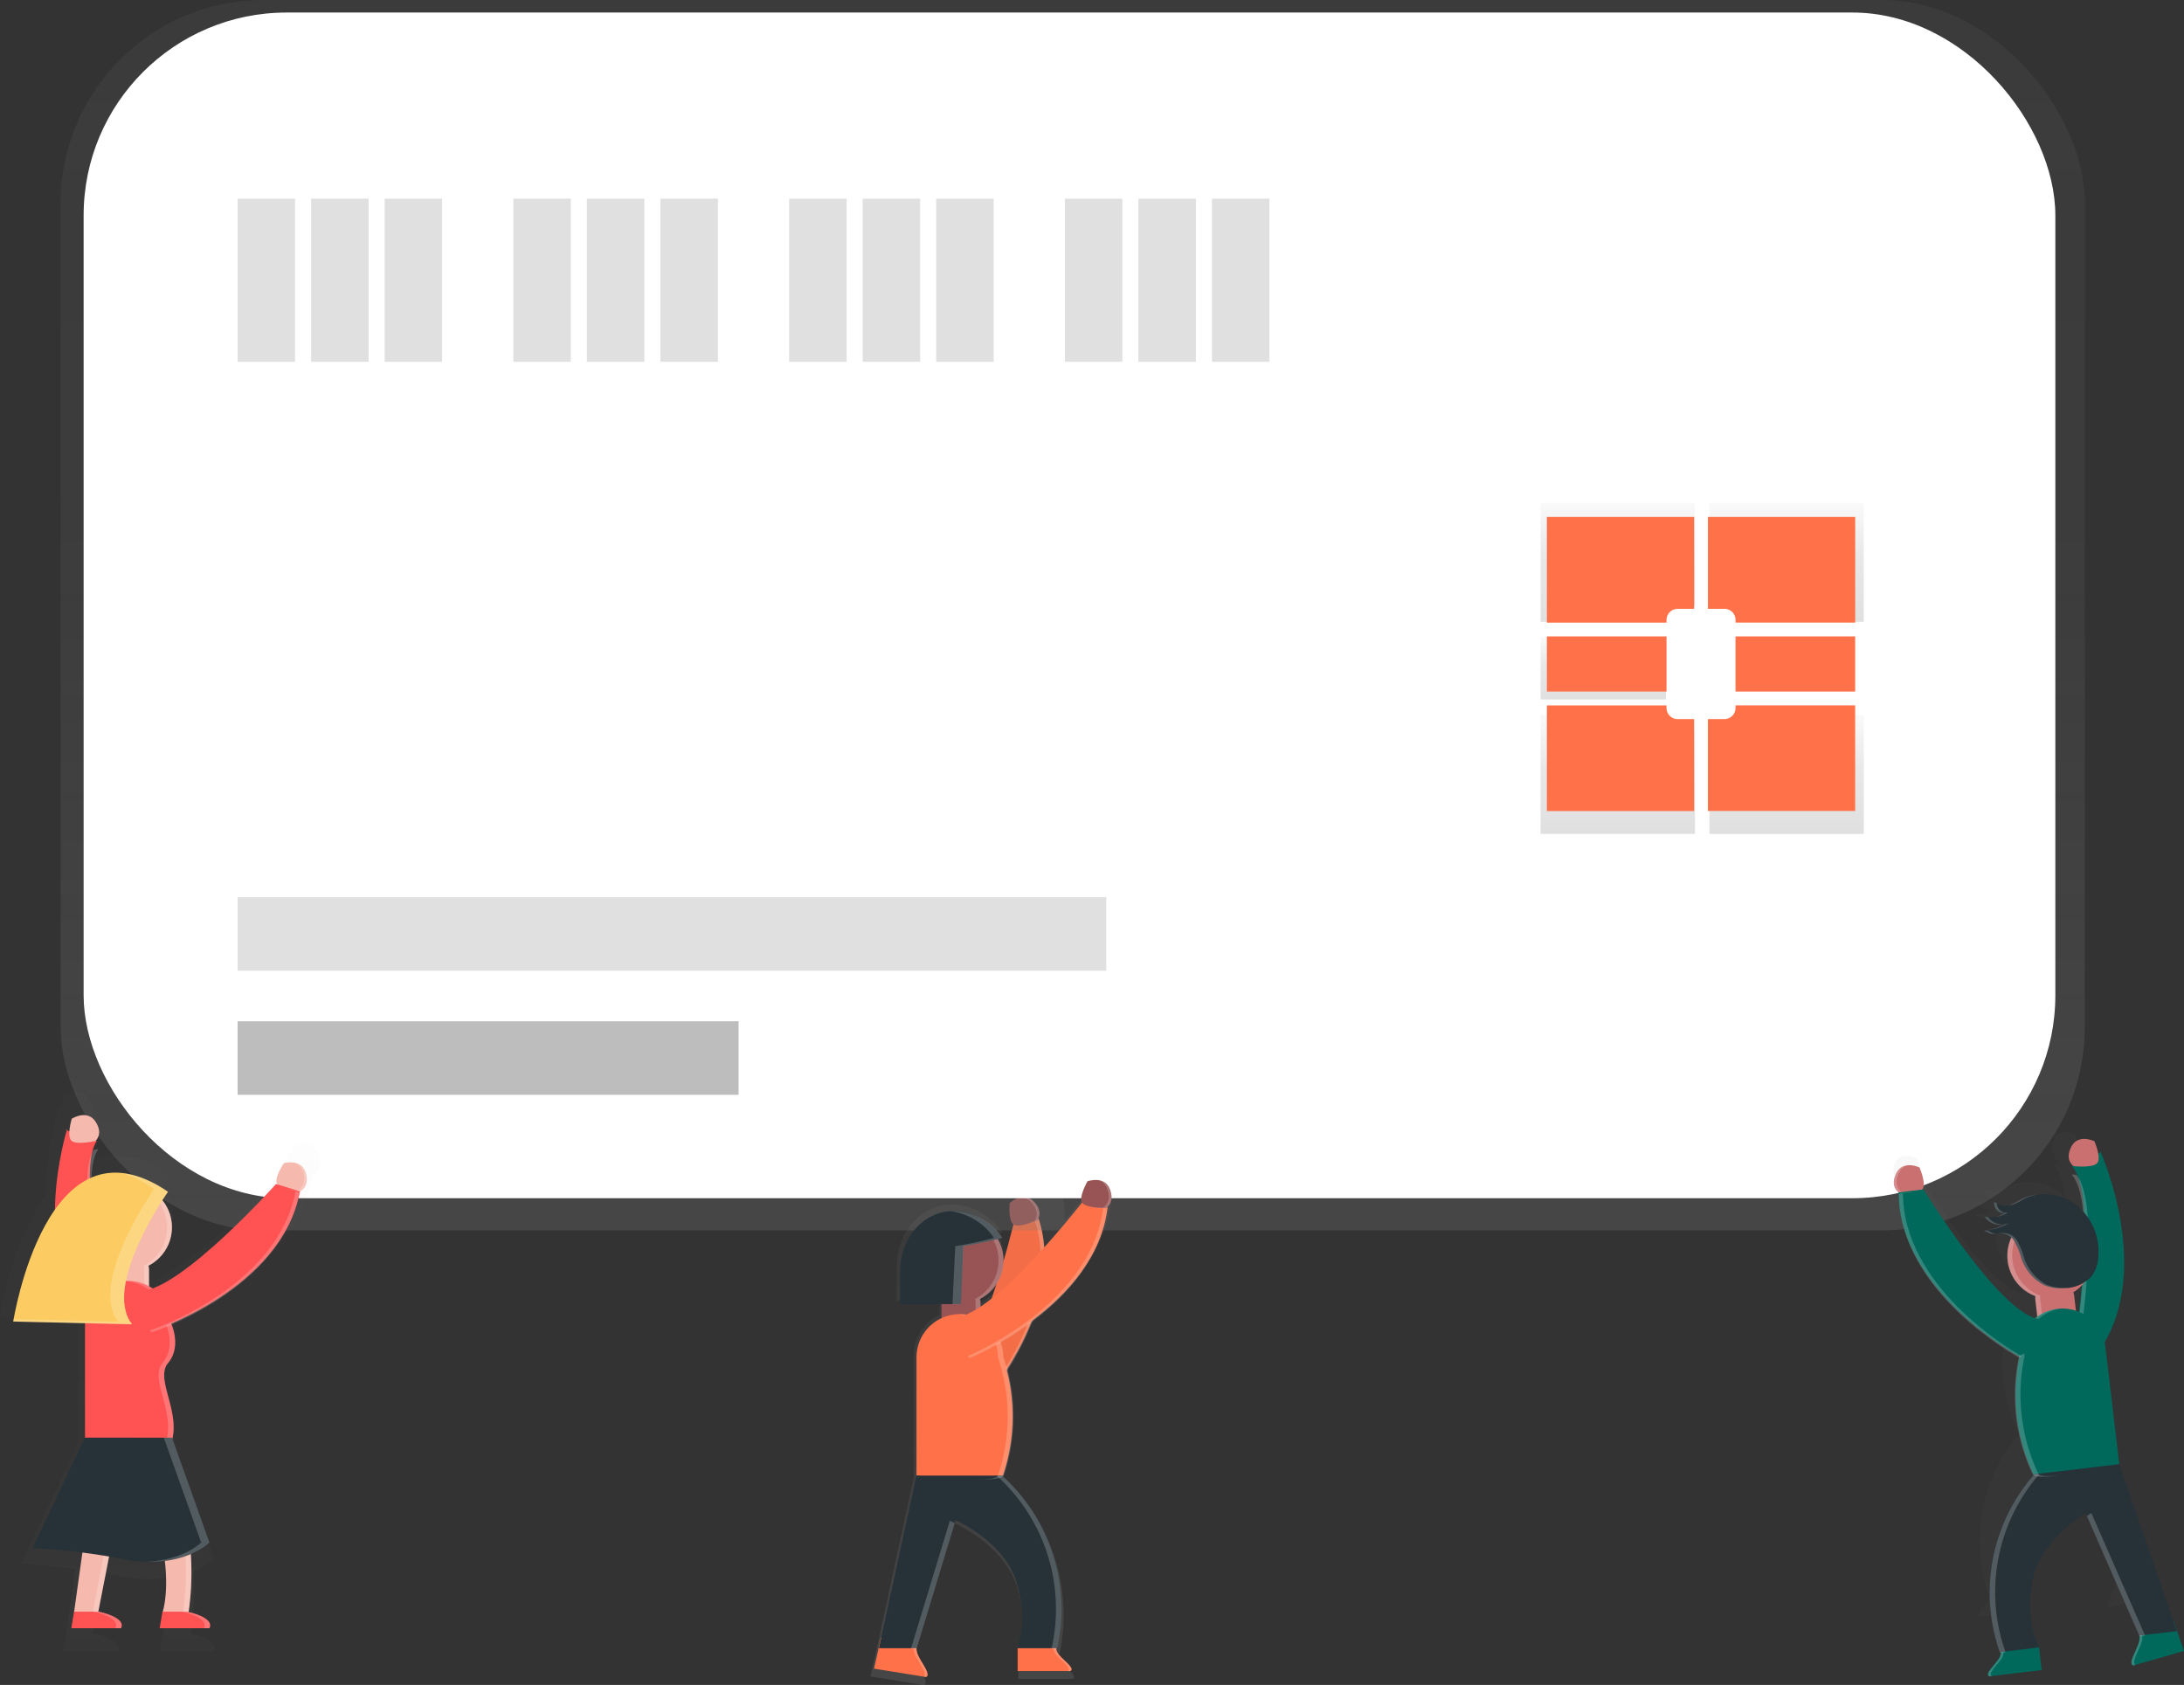 <svg xmlns="http://www.w3.org/2000/svg" xmlns:xlink="http://www.w3.org/1999/xlink" width="295.928" height="228.333" viewBox="0 0 295.928 228.333"><rect x="0" y="0" width="295.928" height="228.333" fill="#333333" stroke="none"/><defs><linearGradient id="a" x1="0.5" y1="1" x2="0.5" gradientUnits="objectBoundingBox"><stop offset="0" stop-color="gray" stop-opacity="0.251"/><stop offset="0.54" stop-color="gray" stop-opacity="0.122"/><stop offset="1" stop-color="gray" stop-opacity="0.102"/></linearGradient><linearGradient id="b" x1="0.5" y1="1" x2="0.5" y2="0" xlink:href="#a"/><linearGradient id="c" x1="0.5" y1="1" x2="0.5" gradientUnits="objectBoundingBox"><stop offset="0" stop-opacity="0.122"/><stop offset="0.55" stop-opacity="0.09"/><stop offset="1" stop-opacity="0.02"/></linearGradient><linearGradient id="d" x1="0.5" y1="1.001" x2="0.5" y2="0.001" xlink:href="#c"/><linearGradient id="e" x1="0.5" y1="1" x2="0.5" y2="0" xlink:href="#c"/><linearGradient id="g" x1="0.5" y1="1" x2="0.5" y2="0" xlink:href="#c"/><linearGradient id="i" x1="0.501" y1="1" x2="0.501" y2="-0.04" xlink:href="#a"/><linearGradient id="j" x1="0.5" y1="1" x2="0.5" y2="0" xlink:href="#a"/><linearGradient id="k" x1="246.583" y1="-1170.459" x2="246.583" y2="-1171.347" xlink:href="#a"/><linearGradient id="l" x1="1.415" y1="-0.941" x2="1.415" y2="-1.927" xlink:href="#a"/></defs><g transform="translate(0.03)"><path d="M538.514,643.107c-.167-.164-.342-.342-.465-.482a2.05,2.05,0,0,1-.482-.926h.123l.058-.263a25.259,25.259,0,0,0-7.578-23.892.28.28,0,0,0,.034-.062,26.37,26.37,0,0,0,.3-15.668,45.423,45.423,0,0,0,4.054-6.084c4.18-3.2,8.521-7.82,9.858-13.829a17.4,17.4,0,0,0,.342-1.976,2.112,2.112,0,0,0,.314-2.434,2.311,2.311,0,0,0-.15-.318.8.8,0,0,0-.058-.089,2.012,2.012,0,0,0-.12-.174l-.079-.089q-.06-.066-.126-.126l-.089-.075-.137-.1-.1-.058-.147-.072-.092-.041-.164-.055-.082-.024a2.082,2.082,0,0,0-.232-.048h0a3.656,3.656,0,0,0-1.548.154s-1.23,2.133-.749,2.946c-.372.472-1.367,1.733-2.734,3.353a18.46,18.46,0,0,0-.407-4.04,17.425,17.425,0,0,0-.5-1.941,2.09,2.09,0,0,0-.718-2.345,2.332,2.332,0,0,0-.267-.229l-.089-.058a2.019,2.019,0,0,0-.181-.109l-.106-.048a1.674,1.674,0,0,0-.167-.065l-.109-.031-.164-.034h-.376l-.174.017h-.085a1.909,1.909,0,0,0-.232.055h0a3.656,3.656,0,0,0-1.347.779s-.239,2.451.533,2.994a118.061,118.061,0,0,1-4.56,14.345A27.38,27.38,0,0,1,527,593.905v-.526a2.715,2.715,0,0,0,0-.291h0a2.689,2.689,0,0,0-.044-.277l.044-.024.185-.1.267-.164.171-.109q.192-.133.369-.277l.14-.12c.085-.072.164-.147.246-.222l.116-.164q.147-.15.284-.314l.1-.12a3.8,3.8,0,0,0,.246-.342l.1-.147q.106-.164.2-.342l.062-.109c.079-.147.15-.3.219-.451l.055-.137q.075-.185.137-.379a.507.507,0,0,1,.045-.133c.051-.164.1-.342.13-.506a.217.217,0,0,1,.017-.1q.041-.219.068-.441v-.15c0-.181.027-.362.027-.55a6,6,0,0,0-.773-2.946l.284-.075.208-.065c.079-.027.116-.051.106-.068-.147-.2-.3-.386-.451-.571l-.15-.171a2.488,2.488,0,0,0-.342-.342l-.174-.178c-.109-.106-.219-.212-.342-.311l-.171-.154c-.137-.12-.273-.229-.414-.342l-.089-.072c-.167-.123-.342-.239-.5-.342l-.191-.116c-.109-.068-.222-.133-.342-.195l-.222-.116-.311-.15-.229-.1c-.109-.045-.222-.089-.342-.127l-.208-.075c-.167-.055-.342-.1-.5-.147l-.26-.058-.277-.058-.28-.044-.256-.031-.287-.024h-.537a4.71,4.71,0,0,0-.475.024h0c-3.719.3-6.973,3.551-6.973,8.709v4.286h5.811v1.941a6.026,6.026,0,0,0-3.5,5.469v16.533l-4.877,22.661h-.024v.061h0l-.957,4.266,7.25,1.159a.373.373,0,0,0,.229-.427,1.343,1.343,0,0,0-.085-.342,5.742,5.742,0,0,0-.414-.813c-.256-.441-.561-.913-.766-1.34a2.992,2.992,0,0,1-.236-.684,2.664,2.664,0,0,1-.048-.369l5.336-17.534h-.024l.126-.414s6.809,2.919,8.545,8.754c1.418,4.73.537,7.8.154,8.788h-.024v.058c-.075.188-.13.294-.13.294h.13v3.209h7.359C540.093,644.529,539.238,643.815,538.514,643.107Z" transform="translate(-394.218 -417.3)" fill="url(#a)"/><path d="M543.266,624.945s12.695-13.347,8.545-26.175l-3.329.684s-4.467,18.8-9.229,21.5S543.266,624.945,543.266,624.945Z" transform="translate(-411.139 -433.748)" fill="#ff7249"/><path d="M543.266,624.945s12.695-13.347,8.545-26.175l-3.329.684s-4.467,18.8-9.229,21.5S543.266,624.945,543.266,624.945Z" transform="translate(-411.139 -433.748)" opacity="0.05"/><path d="M561.1,599.423l.554-.113c4.136,12.828-8.545,26.175-8.545,26.175l-.39-.065C554.183,623.814,564.96,611.386,561.1,599.423Z" transform="translate(-420.934 -434.104)" fill="#fff" opacity="0.2"/><path d="M571.012,593.656s.923-1.148-.523-2.587-3.216.267-3.216.267-.253,2.553.6,2.957S571.012,593.656,571.012,593.656Z" transform="translate(-430.49 -428.3)" fill="#985454"/><path d="M573.214,593.754s.923-1.148-.523-2.587a1.809,1.809,0,0,0-1.542-.564,1.832,1.832,0,0,1,1.911.489c1.446,1.439.523,2.587.523,2.587a10.23,10.23,0,0,1-2.126.684A11.174,11.174,0,0,0,573.214,593.754Z" transform="translate(-433.065 -428.313)" fill="#fff" opacity="0.2"/><rect width="274.268" height="166.73" rx="27.5" transform="translate(8.187)" fill="url(#b)"/><rect width="267.165" height="160.674" rx="27.5" transform="translate(11.301 1.699)" fill="#fff"/><rect width="7.786" height="22.108" transform="translate(32.164 26.92)" fill="#e0e0e0"/><rect width="7.786" height="22.108" transform="translate(42.128 26.92)" fill="#e0e0e0"/><rect width="7.786" height="22.108" transform="translate(52.091 26.92)" fill="#e0e0e0"/><rect width="7.786" height="22.108" transform="translate(69.53 26.92)" fill="#e0e0e0"/><rect width="7.786" height="22.108" transform="translate(79.493 26.92)" fill="#e0e0e0"/><rect width="7.786" height="22.108" transform="translate(89.457 26.92)" fill="#e0e0e0"/><rect width="7.786" height="22.108" transform="translate(106.896 26.92)" fill="#e0e0e0"/><rect width="7.786" height="22.108" transform="translate(116.859 26.92)" fill="#e0e0e0"/><rect width="7.786" height="22.108" transform="translate(126.823 26.92)" fill="#e0e0e0"/><rect width="7.786" height="22.108" transform="translate(144.261 26.92)" fill="#e0e0e0"/><rect width="7.786" height="22.108" transform="translate(154.225 26.92)" fill="#e0e0e0"/><rect width="7.786" height="22.108" transform="translate(164.188 26.92)" fill="#e0e0e0"/><rect width="67.882" height="9.963" transform="translate(32.164 138.395)" fill="#bdbdbd"/><rect width="117.703" height="9.963" transform="translate(32.164 121.582)" fill="#e0e0e0"/><path d="M794.791,331a1.641,1.641,0,0,1,1.579-1.709h2.348V315.28H777.8v16.133h16.994Z" transform="translate(-569.082 -247.156)" fill="url(#c)"/><path d="M796.363,401.5a1.641,1.641,0,0,1-1.579-1.709v-.41H777.79v16.133h20.922V401.5Z" transform="translate(-569.075 -302.51)" fill="url(#d)"/><rect width="16.994" height="8.419" transform="translate(208.715 86.363)" fill="url(#e)"/><path d="M848.651,399.83a1.641,1.641,0,0,1-1.579,1.709H844.73v14.014h20.918V399.42h-17Z" transform="translate(-613.135 -302.537)" fill="url(#c)"/><path d="M844.72,315.28v14.014h2.341A1.641,1.641,0,0,1,848.64,331v.41h16.994V315.28Z" transform="translate(-613.129 -247.156)" fill="url(#g)"/><rect width="16.994" height="8.419" transform="translate(235.515 86.363)" fill="url(#e)"/><path d="M796.5,334.869a1.507,1.507,0,0,1,1.507-1.5h2.235V320.91H780.29v14.325H796.5Z" transform="translate(-570.721 -250.861)" fill="#ff7249"/><path d="M798.009,397.476a1.507,1.507,0,0,1-1.507-1.5v-.362H780.29v14.325h19.951V397.476Z" transform="translate(-570.721 -300.029)" fill="#ff7249"/><rect width="16.212" height="7.472" transform="translate(209.569 86.24)" fill="#ff7249"/><path d="M847.873,395.972a1.507,1.507,0,0,1-1.507,1.5H844.13v12.455h19.951V395.61H847.873Z" transform="translate(-612.74 -300.029)" fill="#ff7249"/><path d="M844.14,320.91v12.455h2.235a1.507,1.507,0,0,1,1.507,1.5v.362h16.212V320.91Z" transform="translate(-612.747 -250.861)" fill="#ff7249"/><rect width="16.212" height="7.472" transform="translate(235.132 86.24)" fill="#ff7249"/><g transform="translate(7.739 150.106)" opacity="0.2"><path d="M189.946,555.245l.031-.1S189.6,555.088,189.946,555.245Z" transform="translate(-189.799 -555.133)" fill="url(#i)"/></g><g transform="translate(-0.03 147.996)" opacity="0.2"><path d="M210.257,557.457a2.467,2.467,0,0,0-.133-.342c0-.034-.038-.065-.055-.1a2.1,2.1,0,0,0-.113-.191c-.024-.034-.051-.065-.075-.1q-.058-.075-.123-.143l-.089-.085a1.416,1.416,0,0,0-.137-.113l-.1-.068-.15-.089-.1-.051-.171-.072-.085-.034q-.123-.041-.243-.068h0a3.866,3.866,0,0,0-1.644.044s-1.569,2.314-.964,3.144l-.2-.061s-11.652,12.989-18.225,15.415q-.253-.171-.523-.321v-2.43a2.882,2.882,0,0,0,0-.3h0a2.845,2.845,0,0,0-.048-.291l.048-.027.195-.109.284-.171.181-.116q.2-.14.393-.294l.147-.126c.089-.075.174-.154.26-.236l.15-.147a4.346,4.346,0,0,0,.3-.342l.106-.13q.137-.168.26-.342l.106-.157q.113-.171.215-.342l.065-.116c.082-.154.161-.314.229-.479l.058-.143q.079-.2.147-.4a.455.455,0,0,1,.048-.14,4.855,4.855,0,0,0,.137-.533.215.215,0,0,1,.02-.109q.044-.229.072-.465v-.157c.017-.191.031-.386.031-.581a6.344,6.344,0,0,0-1.415-4c.5-.779.824-1.237.824-1.237-.3-.205-.595-.4-.889-.574l-.284-.167c-.195-.116-.393-.232-.585-.342l-.342-.174c-.174-.092-.342-.181-.523-.267l-.342-.154c-.167-.075-.342-.15-.5-.215l-.342-.13c-.164-.065-.342-.123-.492-.178l-.308-.1c-.167-.055-.342-.1-.5-.143l-.273-.075c-.188-.044-.373-.085-.557-.12l-.2-.041c-.25-.044-.5-.079-.745-.1h0a8.887,8.887,0,0,0-4.474.684,8.282,8.282,0,0,1,1-4.177l-.154-.051-.055.051s-.185.041-.468.092a3.91,3.91,0,0,0-.243.455,5.205,5.205,0,0,1,.714-1.781l-.154-.051c.222-.226,1.025-1.213-.055-2.827-1.234-1.849-3.5-.41-3.5-.41a9.57,9.57,0,0,0-.342,1.866c-.174-.068-.294-.123-.376-.164a46.6,46.6,0,0,0-1.757,11.737c-4.074,5.787-5.763,14.328-6.091,16.171h0l-.024.147h0c-.024.133-.034.205-.034.205l10.6.246v16.885l-7.732,16.3s2.922.106,7.366.684l-1.22,8.723h0l-.407,2.447h7.342c.817-1.63-3.264-2.447-3.264-2.447h-.092l1.593-8.138q1.056.178,2.17.39a21.256,21.256,0,0,0,3.305.373h0a17.571,17.571,0,0,0,2.752-.12,19.267,19.267,0,0,1-.3,7.5h-.044l-.407,2.447h7.342c.711-1.422-2.3-2.225-3.076-2.393l.034-.239a40.955,40.955,0,0,0,.291-8.309,10.056,10.056,0,0,0,2.611-1.559h0l.1-.089h0l.031-.031-5.469-15.336c1.025-4.341-2.536-8.887-.636-11.18s.735-5.189.526-5.684c5.127-2.242,15.514-7.861,18.426-17.592a18.411,18.411,0,0,0,.52-2.085S210.9,559.586,210.257,557.457Z" transform="translate(-167.07 -548.959)" fill="url(#j)"/></g><path d="M190.465,563.772s-5.568,17.558,3.76,27.279l2.7-2.051s-5.517-19.165-2.43-23.666C189.05,563.5,190.465,563.772,190.465,563.772Z" transform="translate(-181.413 -410.704)" fill="#ff5252"/><path d="M198.08,561.574s1.131-.943,0-2.642-3.206-.376-3.206-.376-.755,2.451,0,3.018S198.08,561.574,198.08,561.574Z" transform="translate(-185.179 -406.956)" fill="#f6b9ad"/><rect width="5.281" height="7.827" rx="2.64" transform="translate(20.16 177.255) rotate(180)" fill="#f6b9ad"/><path d="M204.968,595.208s-5.448-18.929-2.481-23.584c.263-.048.431-.085.431-.085l.048-.048.14.048c-3.076,4.5,2.43,23.666,2.43,23.666l-2.7,2.051L202.6,597Z" transform="translate(-189.829 -415.793)" fill="#fff" opacity="0.2"/><circle cx="5.848" cy="5.848" r="5.848" transform="translate(11.578 160.465)" fill="#f6b9ad"/><path d="M219.576,599.607V597.06a2.623,2.623,0,0,0-.062-.554,5.848,5.848,0,0,0-2.345-11.037h.342a5.848,5.848,0,0,1,2.676,11.037,2.621,2.621,0,0,1,.061.554v2.546a2.622,2.622,0,0,1-2.97,2.618,2.649,2.649,0,0,0,2.3-2.618Z" transform="translate(-200.076 -424.994)" fill="#fff" opacity="0.2"/><path d="M200.76,645.679s11.279,1.275,11.7,0c1.347-4.126-2.263-8.569-.451-10.743,1.873-2.246.451-5.288.451-5.288a5.848,5.848,0,0,0-5.848-5.848h0a5.848,5.848,0,0,0-5.848,5.848Z" transform="translate(-189.275 -450.223)" fill="#ff5252"/><path d="M222.583,634.936c1.873-2.246.451-5.288.451-5.288a5.848,5.848,0,0,0-5.848-5.848,2.312,2.312,0,0,0-.376.021,5.841,5.841,0,0,1,5.469,5.828s1.422,3.042-.451,5.288c-1.815,2.177,1.794,6.621.451,10.743-.13.393-1.292.543-2.837.564,1.907.02,3.438-.109,3.585-.564C224.395,641.553,220.771,637.11,222.583,634.936Z" transform="translate(-199.839 -450.223)" fill="#fff" opacity="0.2"/><path d="M207.221,686.72h0c4.126,5.838,5.937,14.653,4.761,23.137l-.034.253h-3.524s1.09-3.206,0-8.866a14.014,14.014,0,0,0-5.332-8.487L199.7,710.109H196.43L199.7,686.72Z" transform="translate(-186.425 -491.637)" fill="#f6b9ad"/><path d="M279.845,580.731s1.367-.571.772-2.526-2.957-1.3-2.957-1.3-1.439,2.123-.885,2.885S279.845,580.731,279.845,580.731Z" transform="translate(-239.225 -419.288)" fill="#f6b9ad"/><path d="M220.4,605.307s17.521-5.677,20.016-18.922l-3.247-.995s-12.9,14.4-18.351,14.5S220.4,605.307,220.4,605.307Z" transform="translate(-199.797 -424.942)" fill="#ff5252"/><path d="M246.137,588.34l.54.167c-2.481,13.248-20.006,18.926-20.006,18.926l-.311-.243C228.421,606.466,243.823,600.7,246.137,588.34Z" transform="translate(-206.125 -426.884)" fill="#fff" opacity="0.2"/><g transform="translate(12.524 195.083)" opacity="0.2"><path d="M207.194,704.37,203.8,721.723h.752l3.295-16.847A8.1,8.1,0,0,0,207.194,704.37Z" transform="translate(-203.8 -698.337)" fill="#fff"/><path d="M226.559,686.72h-.749c4.126,5.838,5.937,14.653,4.761,23.137l-.034.253h.749l.034-.253C232.489,701.373,230.66,692.555,226.559,686.72Z" transform="translate(-218.287 -686.72)" fill="#fff"/></g><path d="M281.382,580.76s1.367-.571.772-2.526A1.808,1.808,0,0,0,281.071,577a1.832,1.832,0,0,1,1.446,1.34c.584,1.955-.772,2.526-.772,2.526a10.218,10.218,0,0,1-2.194-.414A11.158,11.158,0,0,0,281.382,580.76Z" transform="translate(-241.134 -419.42)" fill="#fff" opacity="0.2"/><path d="M187.1,685.94,180,700.914a87.954,87.954,0,0,1,12.353,1.5c7.861,1.5,11.6-2.246,11.6-2.246l-5.069-14.222Z" transform="translate(-175.611 -491.124)" fill="#263238"/><path d="M199.073,754.94s3.76.749,2.994,2.246H195.33l.376-2.246Z" transform="translate(-185.701 -536.539)" fill="#ff5252"/><path d="M234.113,754.94s3.76.749,2.994,2.246H230.37l.376-2.246Z" transform="translate(-208.764 -536.539)" fill="#ff5252"/><path d="M193.293,583.477s-8.986,12.725-4.867,17.951l-16.1-.376S176.821,572.249,193.293,583.477Z" transform="translate(-170.562 -421.973)" fill="#fccc63"/><path d="M193.3,583.563a13.662,13.662,0,0,0-6.269-2.553,15.848,15.848,0,0,1,4.4,2.181s-8.983,12.725-4.867,17.968l-14.168-.342c-.038.212-.055.342-.055.342l16.1.376C184.313,596.289,193.3,583.563,193.3,583.563Z" transform="translate(-170.569 -422.059)" fill="#fff" opacity="0.2"/><path d="M228.53,685.94h-1.111l5.069,14.222s-2.42,2.413-7.448,2.588c5.79.184,8.569-2.588,8.569-2.588Z" transform="translate(-205.256 -491.124)" fill="#fff" opacity="0.2"/><path d="M204.839,754.94h-.749s3.76.749,2.994,2.246h.735C208.581,755.689,204.839,754.94,204.839,754.94Z" transform="translate(-191.467 -536.539)" fill="#fff" opacity="0.2"/><path d="M239.879,754.94h-.749s3.76.749,2.994,2.246h.749C243.621,755.689,239.879,754.94,239.879,754.94Z" transform="translate(-214.53 -536.539)" fill="#fff" opacity="0.2"/><g transform="translate(281.84 154.916)" opacity="0.2"><path d="M991.73,569.23l.034.082C992.038,569.135,991.73,569.23,991.73,569.23Z" transform="translate(-991.73 -569.205)" fill="url(#k)"/></g><g transform="translate(256.507 153.411)" opacity="0.2"><path d="M947.25,629.127l5.937-1.709-1.261-3.582h0l-.017-.051h-.021l-6.617-19.2-1.709-14.373a5.353,5.353,0,0,0-.092-.543c5.4-9.256,0-22.138-.482-23.26-.061.041-.157.1-.294.171a7.881,7.881,0,0,0-.472-1.5s-2-.964-2.833.684c-.728,1.432.024,2.167.232,2.331l-.12.058a4.314,4.314,0,0,1,.759,1.395,3.233,3.233,0,0,0-.246-.342,2.281,2.281,0,0,1-.4-.031l-.048-.038-.12.058a8.406,8.406,0,0,1,1.367,4.474,6.483,6.483,0,0,0-.837-.773,6.606,6.606,0,0,0-4.563-1.3h0l-.3.034h0q-.253.034-.5.092l-.123.027-.208.055-.239.075-.171.058-.294.116-.109.048a3.537,3.537,0,0,0-.342.174,6.462,6.462,0,0,1-1.22.612c-.058.017-.12.027-.178.041h0a2.143,2.143,0,0,1-1.442-.232l-.147-.089a1.98,1.98,0,0,1-.164-.12.951.951,0,0,0,0,.414,1.255,1.255,0,0,0,.533.793,1.186,1.186,0,0,0,.246.13,1,1,0,0,0,.407.065.909.909,0,0,0,.14-.017l-.034.021a2.547,2.547,0,0,1-.25.14h-.017q-.138.067-.277.123h0a3.247,3.247,0,0,1-1.487.2h0l-.164-.021a.98.98,0,0,1-.243-.044,1.787,1.787,0,0,0,.1.154l.038.044.079.1.044.048.085.085.048.044.1.082.041.031.15.1.051.027.109.058.072.031.1.041.079.027.1.031.079.024.109.024.133.024h.738a1.866,1.866,0,0,0,.54-.2,3.194,3.194,0,0,1-.342.181h0l-.164.082-.171.082-.167.075-.174.072-.167.065-.181.065-.167.055-.191.058-.161.044-.208.051-.15.034-.239.044-.126.021-.362.048h0a1.576,1.576,0,0,1,.6.229,1.506,1.506,0,0,0,.369.143,1.353,1.353,0,0,0,.171,0h.352l.181-.024h.3a2.449,2.449,0,0,1,1,.195,1.74,1.74,0,0,1,.455.311c-.041.089-.082.181-.12.273s-.062.161-.089.239q-.082.243-.144.492a5.266,5.266,0,0,0-.106,1.839,2.017,2.017,0,0,0,.051.342l.017.092q.027.133.062.263v.068q.044.161.1.318l.024.062q.044.13.1.256l.031.075a5.247,5.247,0,0,0,.3.591l.034.058q.079.13.164.253v.024q.1.14.205.273v.021q.1.123.205.239l.024.027a5.28,5.28,0,0,0,.5.475h0a5.293,5.293,0,0,0,1.524.885,2.363,2.363,0,0,0,0,.246h0a2.364,2.364,0,0,0,0,.253l.232,1.962q-.157.109-.308.229c-4.9-1.565-13.617-15.747-13.617-15.747l-.167.021c.615-.588-.321-2.707-.321-2.707a3.2,3.2,0,0,0-1.367-.28h-.479l-.068.021h-.044l-.072.031h-.038l-.106.055h0l-.1.062-.034.024-.068.051-.038.031-.058.055-.038.038-.055.058-.038.041-.055.068-.034.044-.055.085-.027.041c-.027.044-.051.089-.079.137-.834,1.641.28,2.369.28,2.369a15.241,15.241,0,0,0,.116,1.774c1.22,10.962,13.942,18.061,14.592,18.416a22.692,22.692,0,0,0,1.709,14.3.254.254,0,0,0,.034.048,22.115,22.115,0,0,0-4.132,21.551l.075.222h.109a1.483,1.483,0,0,1-.021.154,1.694,1.694,0,0,1-.078.27,2.054,2.054,0,0,1-.226.431h0c-.1.147-.219.3-.342.451l-.13.161c-.526.636-1.056,1.255-.588,1.425h0l.342-.041,6.111-.6-.342-2.789h.113s-.055-.082-.144-.239v-.051h-.021c-.438-.824-1.518-3.4-.769-7.656.923-5.254,6.542-8.49,6.542-8.49l.15.342h-.02l6.443,14.7v.185a2.505,2.505,0,0,1-.051.438,2.717,2.717,0,0,1-.089.342c-.215.625-.629,1.367-.783,1.924a1.781,1.781,0,0,0-.051.229.684.684,0,0,0,0,.263.3.3,0,0,0,.226.226h0l.082-.024.178-.051Zm-6.918-43.169q-.188-.079-.379-.14l-.215-1.836a2.359,2.359,0,0,0-.089-.414,5.278,5.278,0,0,0,1.025-.851C940.572,583.893,940.449,584.994,940.332,585.958Z" transform="translate(-917.614 -564.8)" fill="url(#l)"/></g><path d="M918.471,581.615s-1.234-.8-.311-2.622,3.141-.752,3.141-.752,1.025,2.348.342,3S918.471,581.615,918.471,581.615Z" transform="translate(-661.241 -420.032)" fill="#ca7070"/><path d="M962.013,768.13l-5.164.608a1.709,1.709,0,0,1-.342,1.367c-.6.885-1.883,2.02-1.186,2.273l7.086-.837Z" transform="translate(-685.793 -545.221)" fill="#00695c"/><path d="M956.913,771.2a1.71,1.71,0,0,0,.342-1.367l-.376.044a1.709,1.709,0,0,1-.342,1.367c-.6.885-1.883,2.02-1.186,2.273l.376-.044C955.033,773.217,956.315,772.082,956.913,771.2Z" transform="translate(-685.812 -546.34)" fill="#fff" opacity="0.2"/><path d="M1017.73,758.65l-4.748,1.367a2.478,2.478,0,0,1-.017,1.726c-.4,1.159-1.419,2.711-.684,2.926l6.863-1.958Z" transform="translate(-723.247 -538.981)" fill="#00695c"/><path d="M992.355,572.415s7.588,16.782-.54,27.532l-2.919-1.733s3.23-19.681-.366-23.786C993.729,571.987,992.355,572.415,992.355,572.415Z" transform="translate(-707.784 -416.383)" fill="#00695c"/><path d="M987.821,571.2s-1.234-.8-.311-2.622,3.141-.752,3.141-.752,1.025,2.348.342,3S987.821,571.2,987.821,571.2Z" transform="translate(-706.888 -413.174)" fill="#ca7070"/><path d="M1013.341,761.706a2.478,2.478,0,0,0,.017-1.726l4.392-1.261-.021-.058-4.748,1.367a2.478,2.478,0,0,1-.017,1.726c-.4,1.159-1.419,2.71-.684,2.926l.287-.082C1012.015,764.276,1012.958,762.813,1013.341,761.706Z" transform="translate(-723.247 -538.988)" fill="#fff" opacity="0.2"/><rect width="5.281" height="7.827" rx="2.64" transform="matrix(0.993, -0.117, 0.117, 0.993, 275.462, 173.572)" fill="#ca7070"/><path d="M989.3,605.313s3.189-19.438-.3-23.707a2.459,2.459,0,0,1-.437-.034l-.055-.041-.133.062c3.6,4.1.366,23.786.366,23.786l2.919,1.733c.068-.092.137-.185.2-.28Z" transform="translate(-707.679 -422.401)" fill="#fff" opacity="0.2"/><circle cx="5.848" cy="5.848" r="5.848" transform="matrix(0.993, -0.117, 0.117, 0.993, 271.318, 165.038)" fill="#ca7070"/><path d="M967.579,611.072l-.3-2.529a2.623,2.623,0,0,1,0-.557,5.848,5.848,0,0,1,1.025-11.235l-.342.027a5.848,5.848,0,0,0-1.367,11.279,2.625,2.625,0,0,0,0,.557l.3,2.529a2.622,2.622,0,0,0,3.257,2.253A2.649,2.649,0,0,1,967.579,611.072Z" transform="translate(-690.857 -432.419)" fill="#fff" opacity="0.2"/><path d="M980.154,655.849s-11.05,2.587-11.621,1.367a24.928,24.928,0,0,1-1.88-15.921,5.848,5.848,0,0,1,5.127-6.494h0a5.848,5.848,0,0,1,6.494,5.127Z" transform="translate(-693.027 -457.437)" fill="#00695c"/><path d="M973.353,696.46l7.793,22.631-5.059.6-7.281-16.615s-6.224,3.585-7.246,9.4,1.025,8.8,1.025,8.8l-5.407.656-.085-.246a24.319,24.319,0,0,1,4.645-23.844h0" transform="translate(-686.226 -498.048)" fill="#263238"/><path d="M969.018,657.2a24.928,24.928,0,0,1-1.88-15.921,5.848,5.848,0,0,1,4.748-6.436,1.55,1.55,0,0,0-.376.031h0a5.848,5.848,0,0,0-5.127,6.494,24.924,24.924,0,0,0,1.88,15.921c.2.434,1.747.383,3.65.137C970.375,657.583,969.192,657.573,969.018,657.2Z" transform="translate(-692.849 -457.49)" fill="#fff" opacity="0.2"/><path d="M936.037,610.137s-16.225-8.719-16.3-22.2l3.37-.4s10.114,16.468,15.463,17.548S936.037,610.137,936.037,610.137Z" transform="translate(-662.507 -426.357)" fill="#00695c"/><g transform="translate(269.564 199.789)" opacity="0.2"><path d="M994.35,716.243l7.147,16.311.749-.089-7.28-16.615S994.733,715.977,994.35,716.243Z" transform="translate(-981.179 -710.6)" fill="#fff"/><path d="M962.527,700.49h0l-.748.089h0a24.319,24.319,0,0,0-4.645,23.844l.085.246.748-.089-.085-.246a24.319,24.319,0,0,1,4.645-23.844Z" transform="translate(-955.817 -700.49)" fill="#fff"/></g><path d="M920.361,589.06l-.561.065c.072,13.477,16.3,22.2,16.3,22.2l.342-.185C934.566,610.064,920.429,601.631,920.361,589.06Z" transform="translate(-662.546 -427.357)" fill="#fff" opacity="0.2"/><path d="M957.473,595.7a9.443,9.443,0,0,1,.954,2.256,6.315,6.315,0,0,0,3.141,3.78,5.936,5.936,0,0,0,2.693.4,5.012,5.012,0,0,0,3.722-1.617,4.817,4.817,0,0,0,.9-2.516,8.094,8.094,0,0,0-2.987-7.14,7.185,7.185,0,0,0-7.612-.684,7.149,7.149,0,0,1-1.35.684,2.362,2.362,0,0,1-2.136-.441,1.306,1.306,0,0,0,1.453,1.531,3.643,3.643,0,0,1-2.758.479,2.369,2.369,0,0,0,3.1.837,7.978,7.978,0,0,1-3.278,1.08c.243-.024.766.362,1.07.414a6.429,6.429,0,0,0,1.121-.051A2.177,2.177,0,0,1,957.473,595.7Z" transform="translate(-684.602 -427.578)" fill="#263238"/><g transform="translate(268.704 161.846)" opacity="0.2"><path d="M959.068,593.941a3.605,3.605,0,0,1-1.333.513,3.631,3.631,0,0,0,1.709-.557,1.323,1.323,0,0,1-1.483-1.258,2.227,2.227,0,0,1-.342-.229,1.306,1.306,0,0,0,1.449,1.531Z" transform="translate(-956.128 -591.409)" fill="#fff"/><path d="M963.9,590.878a7.148,7.148,0,0,0,1.35-.684,6.492,6.492,0,0,1,2.184-.714,6.576,6.576,0,0,0-2.557.755,7.143,7.143,0,0,1-1.35.684c-.065.021-.133.031-.2.044A2.254,2.254,0,0,0,963.9,590.878Z" transform="translate(-959.902 -589.48)" fill="#fff"/><path d="M954.746,602.124c-.3-.051-.827-.438-1.07-.414a7.977,7.977,0,0,0,3.278-1.08,2.088,2.088,0,0,1-.735.246,7.981,7.981,0,0,1-2.919.878c.243-.024.766.362,1.07.414a2.511,2.511,0,0,0,.786-.031A1.642,1.642,0,0,1,954.746,602.124Z" transform="translate(-953.3 -596.819)" fill="#fff"/><path d="M968.5,612.244a5.936,5.936,0,0,1-2.693-.4,6.355,6.355,0,0,1-3.141-3.78,9.543,9.543,0,0,0-.953-2.256,2.177,2.177,0,0,0-1.976-.984,3.77,3.77,0,0,0-.557.051h.185a2.177,2.177,0,0,1,1.976.984,9.435,9.435,0,0,1,.954,2.256,6.315,6.315,0,0,0,3.141,3.78,5.938,5.938,0,0,0,2.693.4,4.744,4.744,0,0,0,.653-.065Z" transform="translate(-957.17 -599.573)" fill="#fff"/><path d="M956.322,599.35a2.392,2.392,0,0,1-2.051-.991,3.483,3.483,0,0,1-.451-.068A2.393,2.393,0,0,0,956.322,599.35Z" transform="translate(-953.642 -595.279)" fill="#fff"/></g><path d="M918.851,581.557s-1.234-.8-.311-2.622a1.808,1.808,0,0,1,1.289-1.025,1.832,1.832,0,0,0-1.661,1.059c-.926,1.819.311,2.622.311,2.622a10.235,10.235,0,0,0,2.232,0A11.161,11.161,0,0,1,918.851,581.557Z" transform="translate(-661.245 -420.018)" fill="#fff" opacity="0.2"/><path d="M570.49,768.38h5.2a1.709,1.709,0,0,0,.492,1.336c.7.81,2.105,1.784,1.446,2.119H570.49Z" transform="translate(-432.631 -545.386)" fill="#ff7249"/><path d="M585.042,769.716a1.709,1.709,0,0,1-.492-1.336h.376a1.709,1.709,0,0,0,.492,1.336c.7.81,2.105,1.784,1.446,2.119h-.376C587.158,771.5,585.753,770.527,585.042,769.716Z" transform="translate(-441.882 -545.386)" fill="#fff" opacity="0.2"/><path d="M514.5,765.24l4.874.8a2.478,2.478,0,0,0,.222,1.709c.53,1.1,1.709,2.523,1.008,2.827l-7.044-1.138Z" transform="translate(-395.159 -543.319)" fill="#ff7249"/><path d="M521,767.766a2.478,2.478,0,0,1-.222-1.709l-4.512-.738v-.058l4.874.8a2.478,2.478,0,0,0,.222,1.709c.53,1.1,1.709,2.522,1.008,2.827l-.294-.048C522.624,770.161,521.51,768.818,521,767.766Z" transform="translate(-396.943 -543.332)" fill="#fff" opacity="0.2"/><rect width="5.281" height="7.827" rx="2.64" transform="translate(132.828 181.746) rotate(180)" fill="#985454"/><circle cx="5.848" cy="5.848" r="5.848" transform="translate(124.245 164.957)" fill="#985454"/><path d="M549.206,612.777V610.23a2.619,2.619,0,0,0-.062-.554A5.848,5.848,0,0,0,546.8,598.64h.342a5.848,5.848,0,0,1,2.676,11.047,2.628,2.628,0,0,1,.061.554v2.536a2.622,2.622,0,0,1-2.97,2.618A2.649,2.649,0,0,0,549.206,612.777Z" transform="translate(-417.038 -433.663)" fill="#fff" opacity="0.2"/><path d="M530.39,658.862s11.279,1.275,11.7,0a24.949,24.949,0,0,0,0-16.034,5.848,5.848,0,0,0-5.848-5.848h0a5.848,5.848,0,0,0-5.848,5.818Z" transform="translate(-406.237 -458.898)" fill="#ff7249"/><path d="M520.583,701l-5.093,23.389h5.093l5.281-17.353s6.6,2.83,8.3,8.487,0,8.866,0,8.866h5.469l.055-.253A24.319,24.319,0,0,0,532.276,701h0" transform="translate(-396.43 -501.036)" fill="#263238"/><path d="M552.141,658.888a24.95,24.95,0,0,0,0-16.034,5.848,5.848,0,0,0-5.468-5.834h.375a5.848,5.848,0,0,1,5.848,5.8,24.945,24.945,0,0,1,0,16.034c-.15.455-1.692.585-3.609.564C550.843,659.415,552.011,659.268,552.141,658.888Z" transform="translate(-416.955 -458.925)" fill="#fff" opacity="0.2"/><g transform="translate(123.394 200.042)" opacity="0.2"><path d="M534.11,719.208l-5.185,17.035h-.755l5.281-17.353S533.7,719,534.11,719.208Z" transform="translate(-528.17 -712.854)" fill="#fff"/><path d="M562.39,701.23h.755a24.319,24.319,0,0,1,7.41,23.137l-.055.253h-.755l.055-.253A24.319,24.319,0,0,0,562.39,701.23Z" transform="translate(-550.694 -701.23)" fill="#fff"/></g><path d="M544.145,613.182s17.069-6.921,18.594-20.313l-3.309-.759S547.6,607.4,542.166,607.888,544.145,613.182,544.145,613.182Z" transform="translate(-412.677 -429.365)" fill="#ff7249"/><path d="M569.045,594.5l.55.126C568.071,608.018,551,614.94,551,614.94l-.342-.222C552.677,613.853,567.624,606.976,569.045,594.5Z" transform="translate(-419.579 -430.938)" fill="#fff" opacity="0.2"/><path d="M599.006,587.617s1.313-.667.591-2.574-3.042-1.083-3.042-1.083-1.285,2.222-.684,2.943S599.006,587.617,599.006,587.617Z" transform="translate(-449.231 -423.884)" fill="#985454"/><path d="M600.7,587.612s1.313-.667.591-2.574a1.808,1.808,0,0,0-1.172-1.148,1.832,1.832,0,0,1,1.538,1.234c.725,1.907-.591,2.574-.591,2.574a10.226,10.226,0,0,1-2.218-.253A11.162,11.162,0,0,0,600.7,587.612Z" transform="translate(-451.297 -423.955)" fill="#fff" opacity="0.2"/><path d="M532.453,600.838l-.342,7.861H523.86V604.55c0-8.381,8.86-11.563,13.85-4.826A51.761,51.761,0,0,1,532.453,600.838Z" transform="translate(-401.939 -431.978)" fill="#263238"/><path d="M543.64,596.115a8.338,8.338,0,0,1,5.964,3.62,51.449,51.449,0,0,1-5.24,1.125l-.376,7.861h1.142l.376-7.861a50.544,50.544,0,0,0,5.24-1.125A8.078,8.078,0,0,0,543.64,596.115Z" transform="translate(-414.958 -431.986)" fill="#fff" opacity="0.2"/></g></svg>